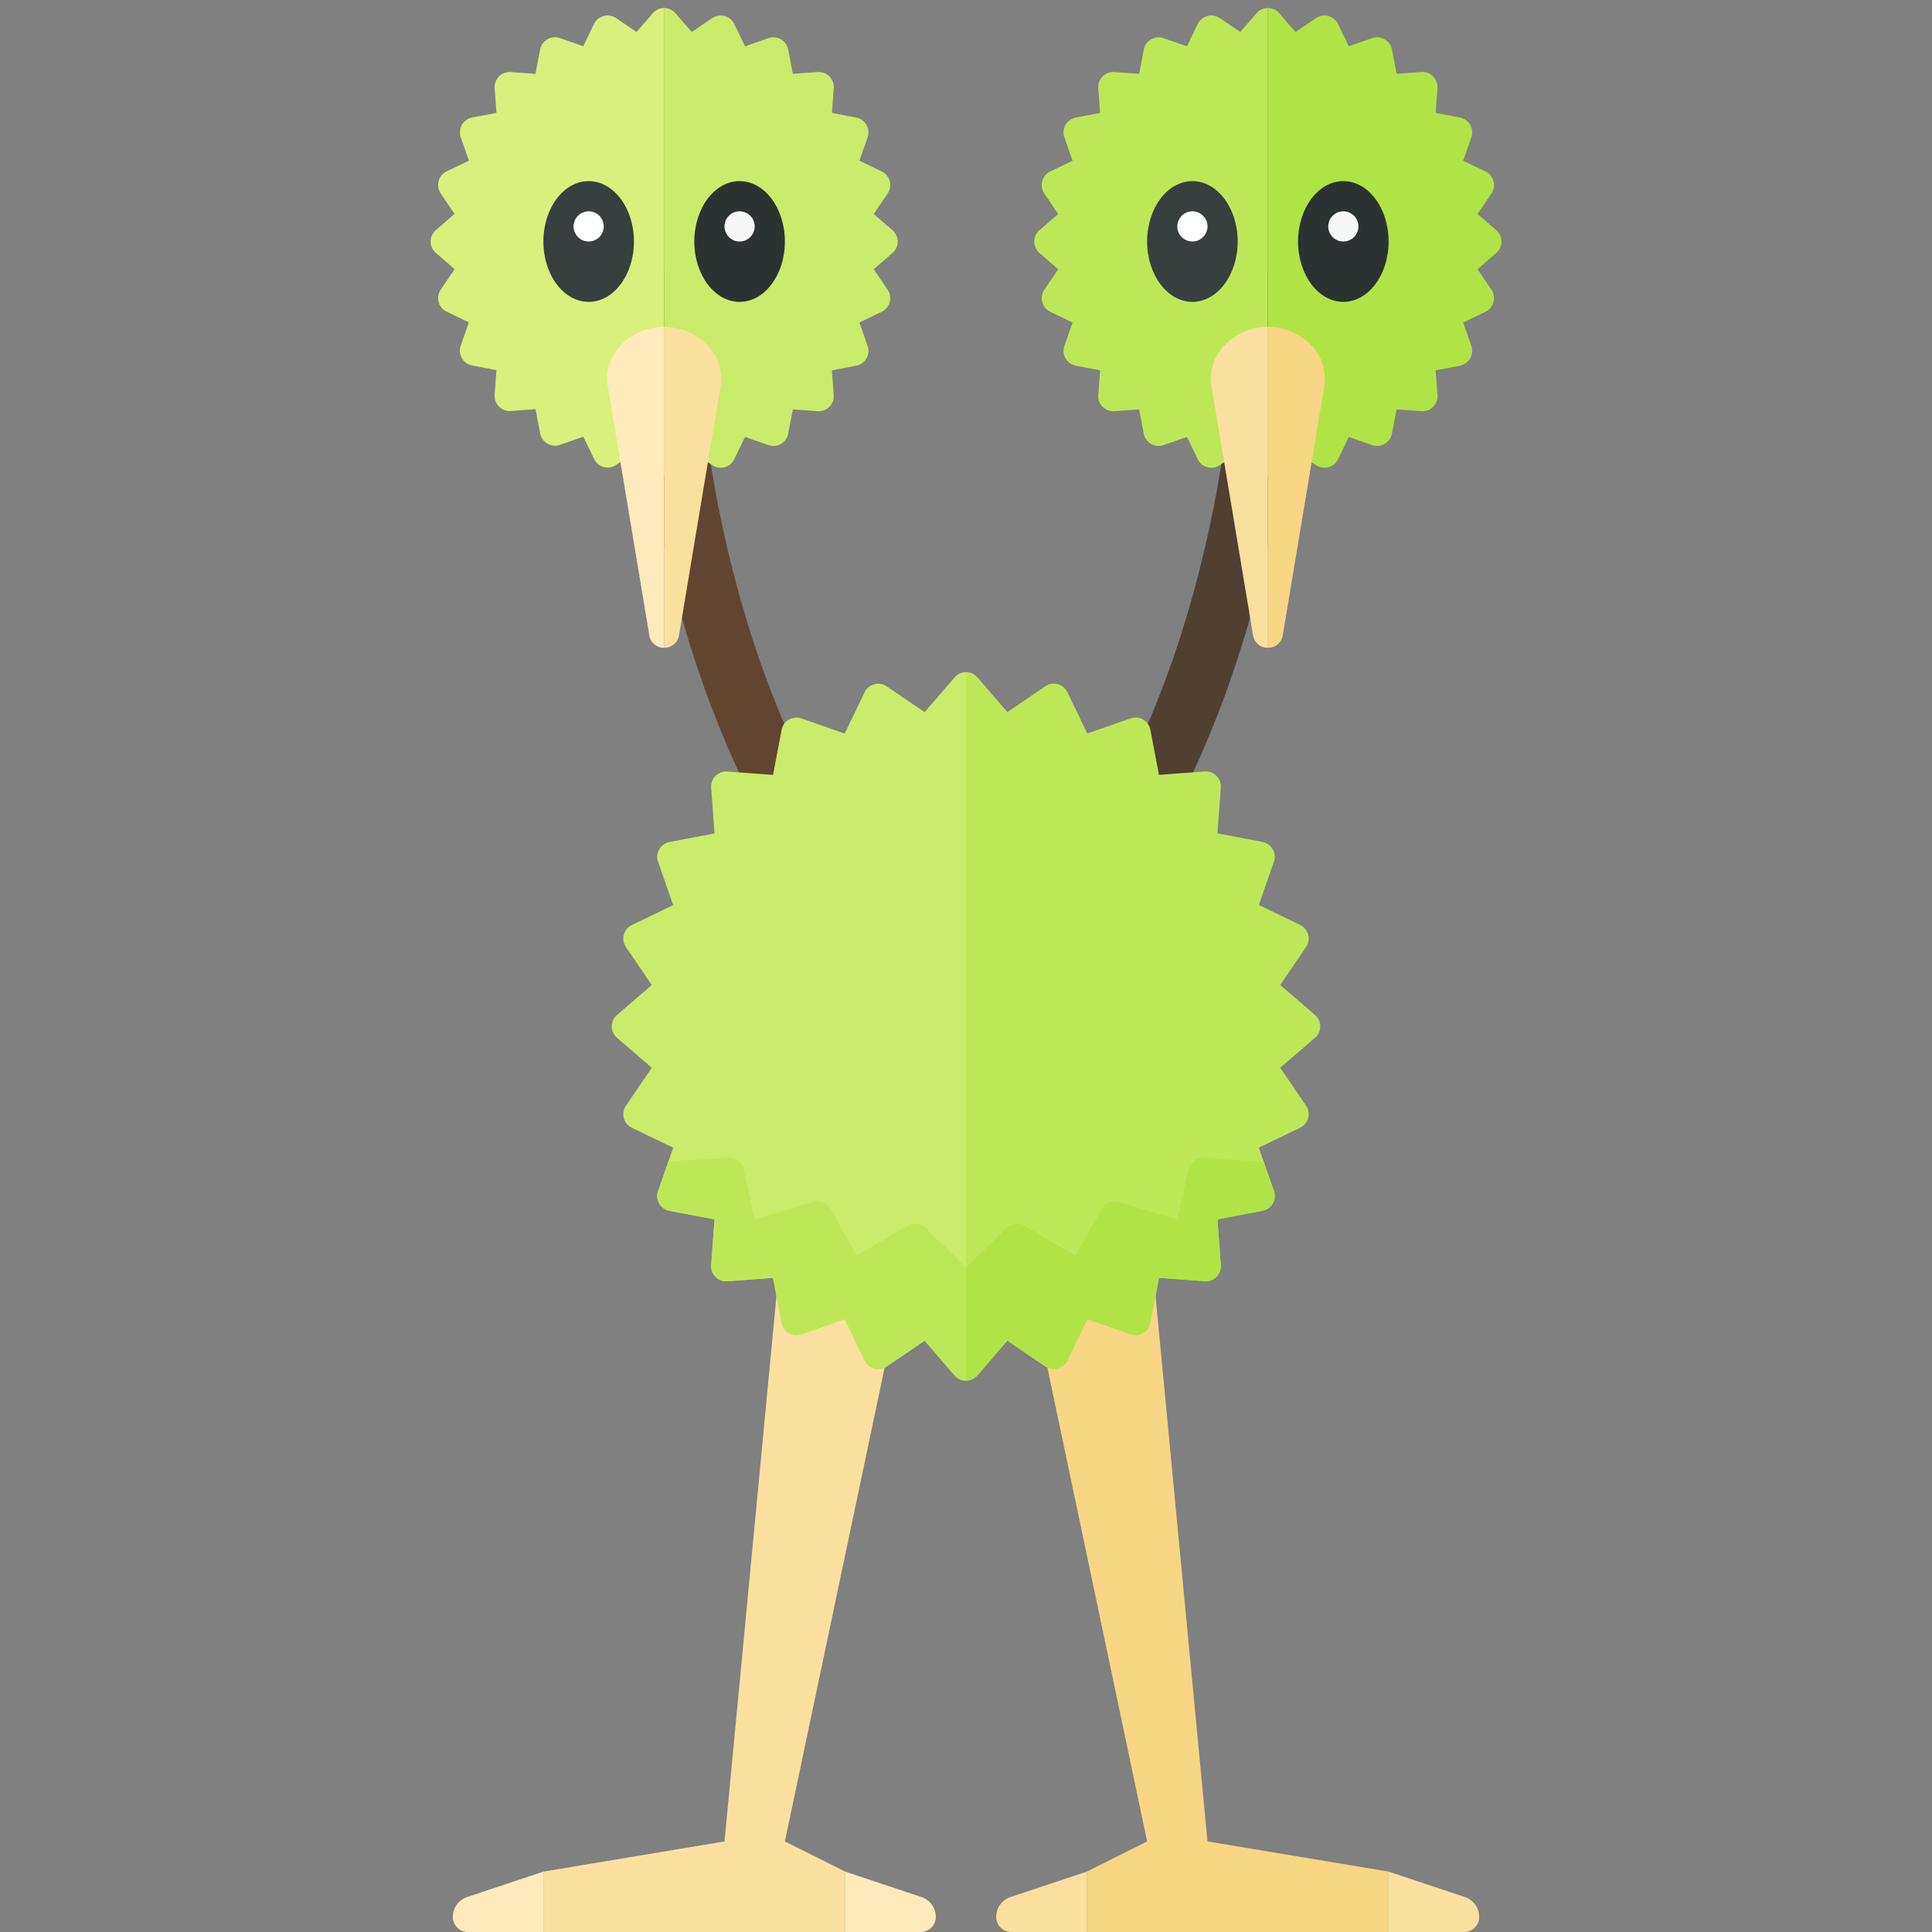 <svg xmlns="http://www.w3.org/2000/svg" width="32" height="32"><rect width="100%" height="100%" fill="#808080" stroke="none"/><path fill="#4F4032" d="M16.837 16.869l-.674-.738C20.65 12.04 20.502 4.588 20.5 4.514l1-.027c.009.324.159 7.987-4.663 12.382z"/><path fill="#604631" d="M15.163 16.869C10.341 12.474 10.491 4.811 10.5 4.486l1 .027c-.002.074-.143 7.533 4.337 11.617l-.674.739z"/><path fill="#F7D684" d="M19 20l1 10.5 3 .5v1h-5v-1l1-.5-2-9.5z"/><path fill="#FAE09F" d="M13 20l-1 10.5-3 .5v1h5v-1l-1-.5 2-9.5z"/><path fill="#CBEB6B" d="M16 11.133a.248.248 0 00-.189.087l-.496.575-.628-.427a.25.25 0 00-.366.098l-.33.684-.717-.25a.25.25 0 00-.328.189l-.142.746-.757-.056a.25.25 0 00-.268.268l.056.757-.746.142a.25.25 0 00-.189.328l.25.717-.684.33a.25.25 0 00-.098.366l.427.628-.575.496a.25.25 0 000 .379l.575.496-.427.628a.25.25 0 00.098.366l.684.33-.25.717a.25.25 0 00.189.328l.746.142-.056.757a.25.25 0 00.268.268l.757-.056.142.746a.25.25 0 00.328.189l.717-.25.33.684a.25.25 0 00.366.098l.628-.427.496.575a.25.25 0 00.189.087V11.133z"/><path fill="#BEE758" d="M16.189 22.78l.496-.575.628.427a.25.25 0 00.366-.098l.33-.684.717.25a.25.25 0 00.328-.189l.142-.746.757.056a.25.25 0 00.268-.268l-.056-.757.746-.142a.25.25 0 00.189-.328l-.25-.717.684-.33a.25.25 0 00.098-.366l-.427-.628.575-.496a.25.25 0 000-.379l-.575-.496.427-.628a.25.25 0 00-.098-.366l-.684-.33.25-.717a.25.25 0 00-.189-.328l-.746-.142.056-.757a.25.25 0 00-.268-.268l-.757.056-.142-.746a.25.25 0 00-.328-.189l-.717.25-.33-.684a.25.25 0 00-.366-.098l-.628.427-.496-.575a.25.25 0 00-.189-.087v11.734a.243.243 0 00.189-.086zM16 21l-.663-.659a.25.25 0 00-.302-.039l-.846.494-.434-.771a.25.25 0 00-.289-.117l-.966.288-.182-.822a.25.25 0 00-.26-.195l-.989.063-.169.485a.25.25 0 00.189.328l.746.142-.056.757a.25.25 0 00.268.268l.757-.056.142.746a.25.25 0 00.328.189l.717-.25.33.684a.25.25 0 00.366.098l.628-.427.496.575a.25.25 0 00.189.087V21z"/><path fill="#B1E346" d="M16.189 22.78l.496-.575.628.427a.25.25 0 00.366-.098l.33-.684.717.25a.25.25 0 00.328-.189l.142-.746.757.056a.25.25 0 00.268-.268l-.056-.757.746-.142a.25.25 0 00.189-.328l-.169-.485-.989-.063a.25.25 0 00-.26.195l-.182.823-.965-.289a.25.25 0 00-.289.117l-.434.771-.846-.494a.25.25 0 00-.302.039L16 21v1.867c.07 0 .139-.029.189-.087z"/><path fill="#D9F07D" d="M11 .133a.248.248 0 00-.189.087l-.268.31-.339-.23a.25.25 0 00-.366.098l-.177.368-.387-.135a.25.25 0 00-.328.19l-.077.402-.409-.03a.25.25 0 00-.267.268l.03.409-.402.076a.25.25 0 00-.189.328l.135.387-.37.178a.25.25 0 00-.098.365l.23.339-.309.268a.25.25 0 000 .379l.31.268-.23.339a.248.248 0 00.097.364l.369.178-.135.387c-.05.144.04.3.19.328l.402.077-.03.409a.25.25 0 00.268.267l.409-.03.077.402a.25.25 0 00.328.189l.387-.135.178.369a.25.25 0 00.366.098l.339-.23.267.31a.25.25 0 00.189.087V.133z"/><path fill="#CBEB6B" d="M11 .133c.07 0 .139.029.189.087l.268.31.339-.23a.25.25 0 01.366.098l.178.369.387-.135a.25.25 0 01.328.189l.077.402.409-.03a.25.25 0 01.268.268l-.03.409.402.077a.25.25 0 01.189.328l-.135.387.369.178a.25.25 0 01.098.366l-.23.339.31.267a.25.25 0 010 .379l-.31.268.23.339a.25.25 0 01-.098.366l-.369.178.135.387a.25.25 0 01-.189.328l-.402.077.03.409a.25.25 0 01-.268.268l-.409-.03-.077.402a.25.25 0 01-.328.189l-.387-.135-.178.369a.25.25 0 01-.366.098l-.339-.23-.267.31a.262.262 0 01-.19.083V.133z"/><path fill="#BEE758" d="M21 .133a.248.248 0 00-.189.087l-.268.31-.339-.23a.25.25 0 00-.366.098l-.178.369-.387-.135a.25.25 0 00-.328.189l-.077.402-.409-.03a.25.25 0 00-.268.268l.03.409-.402.077a.25.25 0 00-.189.328l.135.387-.369.178a.25.25 0 00-.098.366l.23.339-.31.267a.25.25 0 000 .379l.31.268-.23.339a.25.25 0 00.098.366l.369.178-.135.387a.25.25 0 00.189.328l.402.077-.03.409a.25.25 0 00.268.268l.409-.03.077.402a.25.25 0 00.328.189l.387-.135.178.369a.25.25 0 00.366.098l.339-.23.267.31a.25.25 0 00.189.087V.133z"/><path fill="#B1E346" d="M21 .133c.07 0 .139.029.189.087l.268.31.339-.23a.25.25 0 01.366.098l.178.369.387-.135a.25.25 0 01.328.189l.077.402.409-.03a.25.25 0 01.268.268l-.03.409.402.077a.25.25 0 01.189.328l-.135.387.369.178a.25.25 0 01.098.366l-.23.339.31.267a.25.25 0 010 .379l-.31.268.23.339a.25.25 0 01-.098.366l-.369.178.135.387a.25.25 0 01-.189.328l-.402.077.03.409a.25.25 0 01-.268.268l-.409-.03-.077.402a.25.25 0 01-.328.189l-.387-.135-.178.369a.25.25 0 01-.366.098l-.339-.23-.267.31a.262.262 0 01-.19.083V.133z"/><ellipse fill="#373F3F" cx="9.75" cy="4" rx=".75" ry="1"/><ellipse fill="#2B3332" cx="12.25" cy="4" rx=".75" ry="1"/><circle fill="#FFF" cx="9.75" cy="3.75" r=".25"/><circle fill="#F7F7F7" cx="12.25" cy="3.75" r=".25"/><ellipse fill="#373F3F" cx="19.75" cy="4" rx=".75" ry="1"/><ellipse fill="#2B3332" cx="22.25" cy="4" rx=".75" ry="1"/><circle fill="#FFF" cx="19.75" cy="3.75" r=".25"/><circle fill="#F7F7F7" cx="22.25" cy="3.75" r=".25"/><path fill="#FDEBBB" d="M9 31l-1.263.421a.348.348 0 00-.237.329c0 .138.112.25.25.25H9v-1z"/><path fill="#FAE09F" d="M18 31l-1.263.421a.346.346 0 00-.237.329c0 .138.112.25.25.25H18v-1zm5 0l1.263.421c.142.047.237.18.237.329a.25.25 0 01-.25.25H23v-1z"/><path fill="#FDEBBB" d="M14 31l1.263.421c.142.047.237.18.237.329a.25.25 0 01-.25.25H14v-1z"/><path fill="#FAE09F" d="M21 5.414a.997.997 0 00-.707.293l-.002.002a.797.797 0 00-.223.697l.686 4.114a.244.244 0 00.247.209V5.414z"/><path fill="#F7D684" d="M21.247 10.52l.686-4.114a.802.802 0 00-.223-.697l-.002-.002A1.001 1.001 0 0021 5.414v5.315a.243.243 0 00.247-.209z"/><path fill="#FDEBBB" d="M11 5.414a.997.997 0 00-.707.293l-.002.002a.797.797 0 00-.223.697l.686 4.114a.244.244 0 00.247.209V5.414z"/><path fill="#FAE09F" d="M11.247 10.52l.686-4.114a.802.802 0 00-.223-.697l-.002-.002A1.001 1.001 0 0011 5.414v5.315a.243.243 0 00.247-.209z"/></svg>